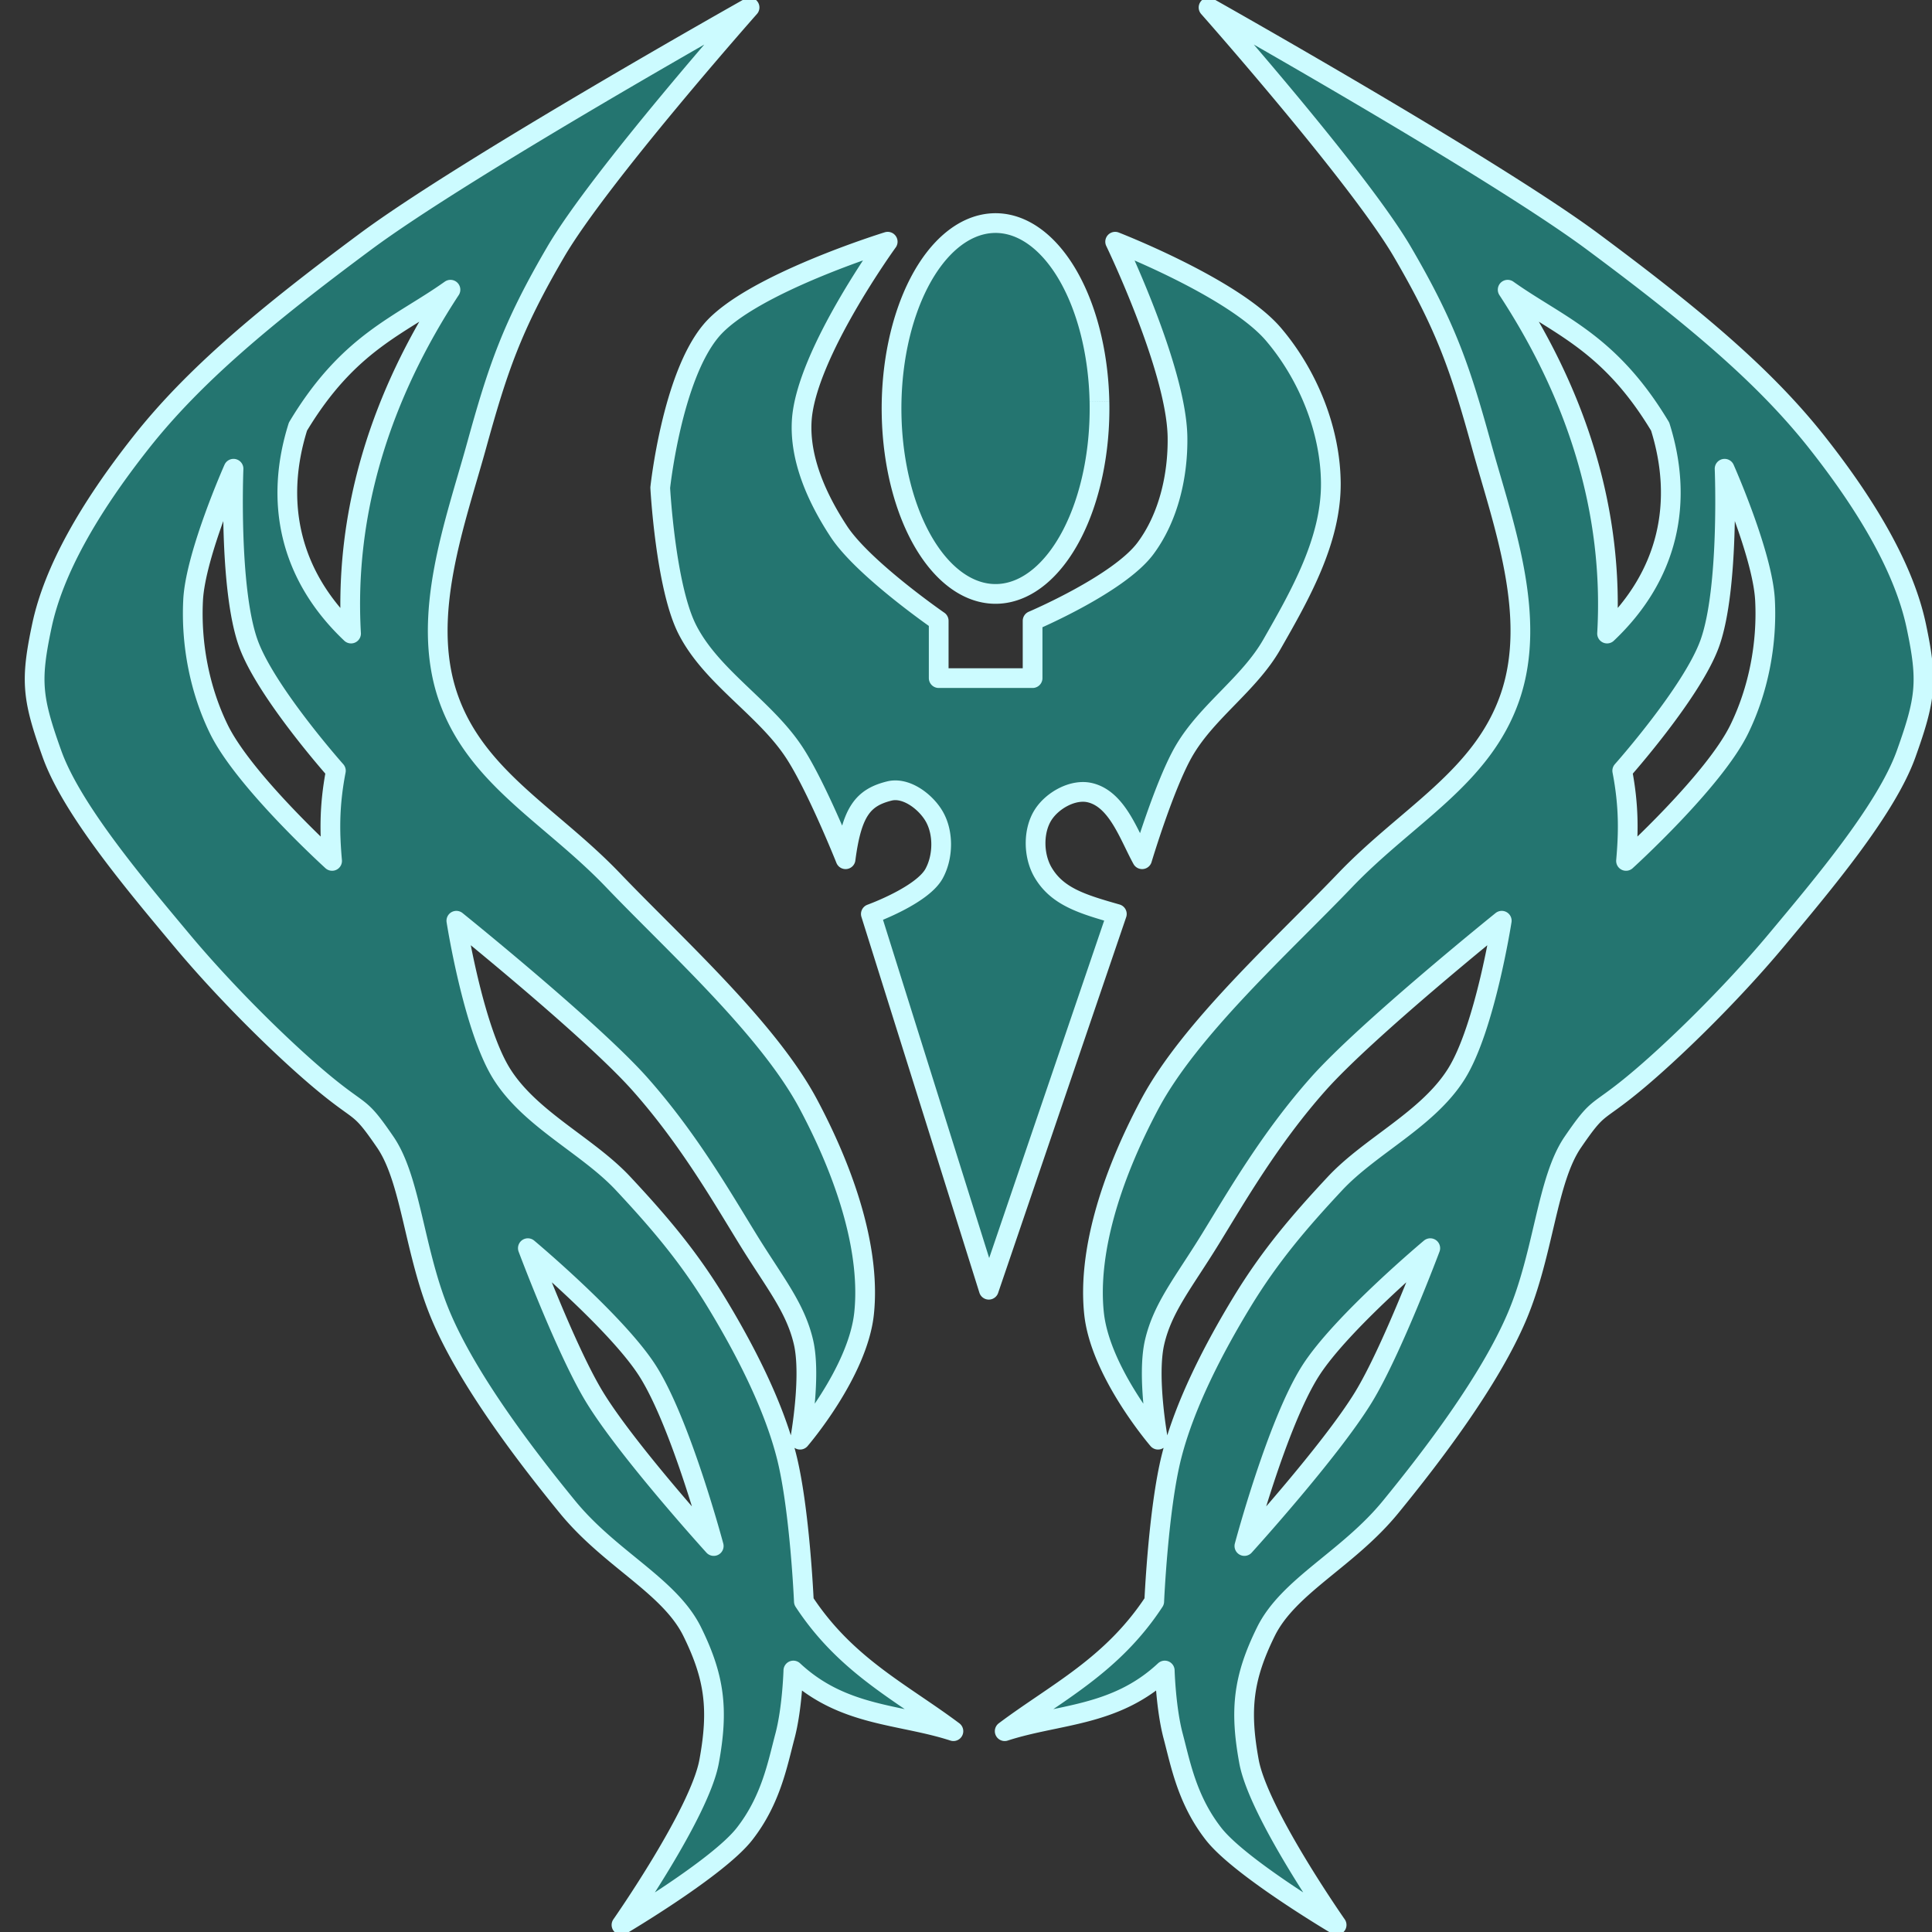 <?xml version="1.0" encoding="UTF-8" standalone="no"?>
<!-- Created with Inkscape (http://www.inkscape.org/) -->

<svg version="1.1" id="svg1" width="196" height="196" viewBox="0 0 196 196" sodipodi:docname="Synthesis.svg" inkscape:version="1.3.2 (091e20e, 2023-11-25, custom)"
   xmlns:inkscape="http://www.inkscape.org/namespaces/inkscape"
   xmlns:sodipodi="http://sodipodi.sourceforge.net/DTD/sodipodi-0.dtd"
   xmlns="http://www.w3.org/2000/svg"
   xmlns:svg="http://www.w3.org/2000/svg">
   <rect x="0" y="0" width="196" height="196" fill="#333333" stroke="none"/>
   <defs id="defs1" />
   <sodipodi:namedview id="namedview1" pagecolor="#ffffff" bordercolor="#000000" borderopacity="0.25" inkscape:showpageshadow="2" inkscape:pageopacity="0.0" inkscape:pagecheckerboard="0" inkscape:deskcolor="#d1d1d1" inkscape:zoom="4.3905559" inkscape:cx="113.76692" inkscape:cy="149.98101" inkscape:window-width="2560" inkscape:window-height="1494" inkscape:window-x="-11" inkscape:window-y="-11" inkscape:window-maximized="1" inkscape:current-layer="g1" />
   <g inkscape:groupmode="layer" inkscape:label="Image" id="g1" transform="matrix(1.501,0,0,1.501,-52.333,-51.719)">
      <path id="path5" style="display:inline;fill:#247570;fill-opacity:1;stroke:#ccfbff;stroke-width:1.333;stroke-linejoin:round;stroke-dasharray:none;stroke-dashoffset:2.267;paint-order:markers fill stroke;stroke-opacity:1" d="m 109.175,61.582 a 7.029,12.533 0 0 1 -6.752,13.007 7.029,12.533 0 0 1 -7.295,-12.038 7.029,12.533 0 0 1 6.751,-13.008 7.029,12.533 0 0 1 7.296,12.037 m -7.479,60.046 -7.972,-25.395 c 0,0 3.464,-1.249 4.276,-2.733 0.62,-1.133 0.652,-2.76 0,-3.875 -0.584,-0.999 -1.901,-1.984 -3.023,-1.705 -1.773,0.44 -2.54,1.376 -2.961,4.612 0,0 -1.955,-4.907 -3.464,-7.211 -1.987,-3.034 -5.604,-5.098 -7.241,-8.334 -1.465,-2.897 -1.822,-9.566 -1.822,-9.566 0,0 0.79,-7.472 3.445,-10.619 2.655,-3.148 11.929,-6.007 11.929,-6.007 0,0 -5.525,7.615 -5.808,12.071 -0.167,2.636 1.055,5.309 2.505,7.516 1.658,2.522 6.75,6.036 6.75,6.036 v 3.872 h 6.346 v -3.872 c 0,0 5.825,-2.473 7.63,-4.897 1.558,-2.091 2.201,-4.909 2.164,-7.516 -0.066,-4.621 -4.214,-13.21 -4.214,-13.21 0,0 8.026,3.115 10.705,6.263 2.321,2.727 3.838,6.441 3.872,10.022 0.037,3.879 -2.059,7.566 -3.986,10.933 -1.54,2.691 -4.354,4.499 -5.922,7.174 -1.327,2.266 -2.847,7.345 -2.847,7.345 -0.884,-1.604 -1.675,-4.063 -3.53,-4.498 -1.139,-0.267 -2.543,0.521 -3.167,1.51 -0.689,1.093 -0.652,2.76 0,3.875 0.963,1.649 2.67,2.151 4.989,2.814 z M 85.525,34.961 c 0,0 -19.176,10.789 -25.965,15.83 -6.789,5.041 -11.589,9.047 -15.146,13.551 -3.558,4.504 -5.932,8.697 -6.719,12.414 -0.787,3.717 -0.667,4.884 0.682,8.654 1.349,3.77 5.665,8.871 8.77,12.59 3.105,3.719 7.12,7.626 9.68,9.73 2.56,2.105 2.311,1.341 4.078,3.92 1.767,2.579 1.949,7.496 3.779,11.797 1.83,4.301 5.653,9.337 8.541,12.867 2.888,3.53 6.9,5.323 8.428,8.428 1.528,3.105 1.782,5.265 1.139,8.77 -0.643,3.504 -5.922,11.047 -5.922,11.047 0,0 6.52,-3.853 8.314,-6.15 1.794,-2.297 2.234,-4.733 2.732,-6.605 0.498,-1.873 0.57,-4.441 0.57,-4.441 3.362,3.14 7.186,2.921 10.818,4.1 -3.482,-2.61 -7.254,-4.413 -10.107,-8.768 0,0 -0.272,-6.237 -1.168,-9.795 -0.896,-3.558 -2.906,-7.394 -4.783,-10.477 -1.878,-3.082 -3.852,-5.39 -6.262,-7.971 -2.41,-2.58 -6.259,-4.321 -8.201,-7.402 -1.942,-3.082 -3.074,-10.363 -3.074,-10.363 0,0 9.164,7.382 12.414,11.045 3.25,3.663 5.482,7.546 7.287,10.479 1.805,2.932 3.205,4.592 3.758,6.945 0.553,2.354 -0.227,6.605 -0.227,6.605 0,0 3.906,-4.532 4.326,-8.541 0.42,-4.009 -1.042,-9.013 -3.758,-14.121 C 86.794,103.99 80.52,98.359 76.301,93.951 72.082,89.543 67.013,87.013 65.141,81.539 c -1.872,-5.474 0.501,-11.772 1.936,-16.969 1.435,-5.197 2.388,-8.028 5.352,-13.096 2.964,-5.067 13.098,-16.514 13.098,-16.514 z M 65.311,54.037 c -4.663,7.121 -7.194,14.942 -6.719,23.24 -4.198,-3.969 -5.177,-8.947 -3.588,-13.988 3.435,-5.722 6.871,-6.811 10.307,-9.252 z m -14.662,12.1 c -10e-7,0 -0.33,8.074 0.996,11.787 1.173,3.285 5.922,8.625 5.922,8.625 -0.483,2.495 -0.408,4.34 -0.256,6.094 0,0 -5.943,-5.391 -7.658,-8.912 -1.297,-2.662 -1.887,-5.754 -1.736,-8.711 0.158,-3.094 2.732,-8.883 2.732,-8.883 z m 19.893,52.68 c 0,0 6.017,5.035 8.092,8.293 2.266,3.557 4.471,11.838 4.471,11.838 0,0 -5.814,-6.399 -8.053,-10.066 -1.915,-3.138 -4.51,-10.064 -4.51,-10.064 z M 116.55,34.961 c 0,0 19.176,10.789 25.965,15.83 6.789,5.041 11.589,9.047 15.146,13.551 3.558,4.504 5.932,8.697 6.719,12.414 0.787,3.717 0.667,4.884 -0.682,8.654 -1.349,3.77 -5.665,8.871 -8.77,12.59 -3.105,3.719 -7.12,7.626 -9.68,9.73 -2.56,2.105 -2.311,1.341 -4.078,3.92 -1.767,2.579 -1.949,7.496 -3.779,11.797 -1.83,4.301 -5.653,9.337 -8.541,12.867 -2.888,3.53 -6.9,5.323 -8.428,8.428 -1.528,3.105 -1.782,5.265 -1.139,8.77 0.643,3.504 5.922,11.047 5.922,11.047 0,0 -6.52,-3.853 -8.314,-6.15 -1.794,-2.297 -2.234,-4.733 -2.732,-6.605 -0.498,-1.873 -0.57,-4.441 -0.57,-4.441 -3.362,3.14 -7.186,2.921 -10.818,4.1 3.482,-2.61 7.254,-4.413 10.107,-8.768 0,0 0.272,-6.237 1.168,-9.795 0.896,-3.558 2.906,-7.394 4.783,-10.477 1.878,-3.082 3.852,-5.39 6.262,-7.971 2.41,-2.58 6.259,-4.321 8.201,-7.402 1.942,-3.082 3.074,-10.363 3.074,-10.363 0,0 -9.164,7.382 -12.414,11.045 -3.25,3.663 -5.482,7.546 -7.287,10.479 -1.805,2.932 -3.205,4.592 -3.758,6.945 -0.553,2.354 0.227,6.605 0.227,6.605 0,0 -3.906,-4.532 -4.326,-8.541 -0.42,-4.009 1.042,-9.013 3.758,-14.121 2.716,-5.108 8.99,-10.739 13.209,-15.146 4.219,-4.408 9.288,-6.938 11.16,-12.412 1.872,-5.474 -0.501,-11.772 -1.936,-16.969 -1.435,-5.197 -2.388,-8.028 -5.352,-13.096 -2.964,-5.067 -13.098,-16.514 -13.098,-16.514 z m 20.215,19.076 c 4.663,7.121 7.194,14.942 6.719,23.24 4.198,-3.969 5.177,-8.947 3.588,-13.988 -3.435,-5.722 -6.871,-6.811 -10.307,-9.252 z m 14.662,12.1 c 0,0 0.33,8.074 -0.996,11.787 -1.173,3.285 -5.922,8.625 -5.922,8.625 0.483,2.495 0.408,4.34 0.256,6.094 0,0 5.943,-5.391 7.658,-8.912 1.297,-2.662 1.887,-5.754 1.736,-8.711 -0.158,-3.094 -2.732,-8.883 -2.732,-8.883 z m -19.893,52.68 c 0,0 -6.017,5.035 -8.092,8.293 -2.266,3.557 -4.471,11.838 -4.471,11.838 0,0 5.814,-6.399 8.053,-10.066 1.915,-3.138 4.51,-10.064 4.51,-10.064 z" />
   </g>
</svg>
